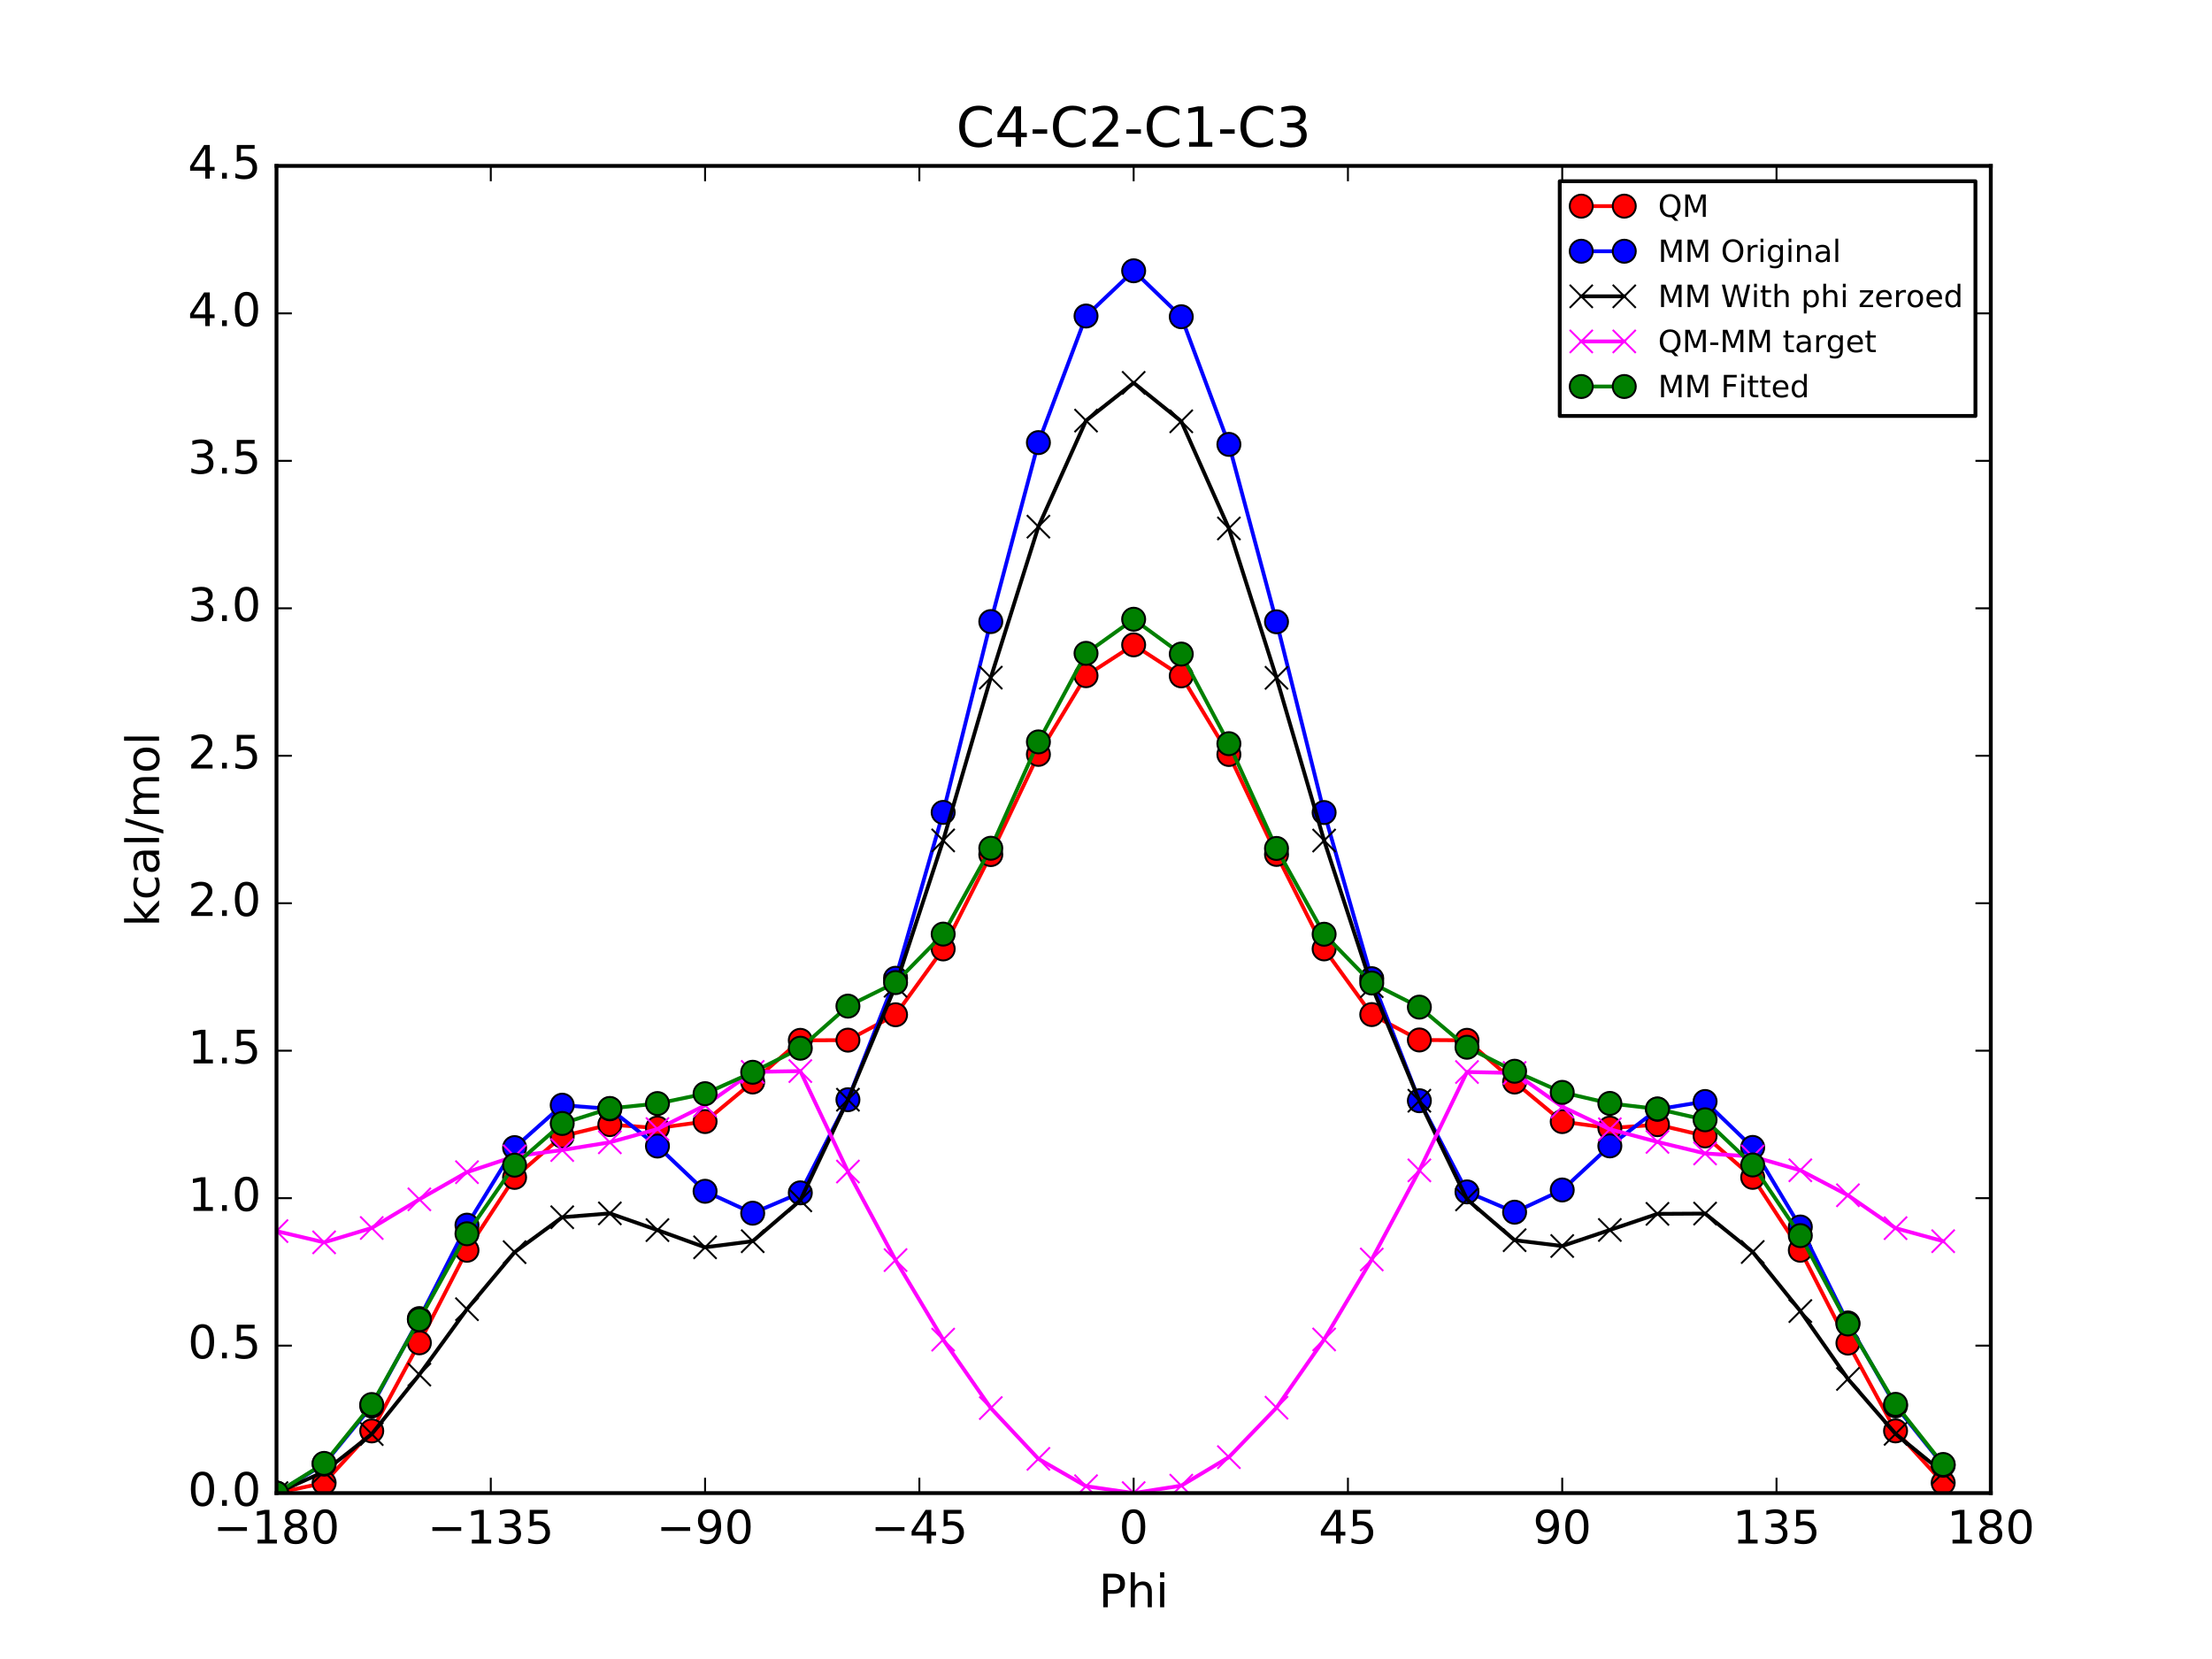 <?xml version="1.0" encoding="utf-8" standalone="no"?>
<!DOCTYPE svg PUBLIC "-//W3C//DTD SVG 1.1//EN"
  "http://www.w3.org/Graphics/SVG/1.1/DTD/svg11.dtd">
<!-- Created with matplotlib (http://matplotlib.org/) -->
<svg height="432pt" version="1.1" viewBox="0 0 576 432" width="576pt" xmlns="http://www.w3.org/2000/svg" xmlns:xlink="http://www.w3.org/1999/xlink">
 <defs>
  <style type="text/css">
*{stroke-linecap:butt;stroke-linejoin:round;stroke-miterlimit:100000;}
  </style>
 </defs>
 <g id="figure_1">
  <g id="patch_1">
   <path d="M 0 432 
L 576 432 
L 576 0 
L 0 0 
z
" style="fill:#ffffff;"/>
  </g>
  <g id="axes_1">
   <g id="patch_2">
    <path d="M 72 388.8 
L 518.4 388.8 
L 518.4 43.2 
L 72 43.2 
z
" style="fill:#ffffff;"/>
   </g>
   <g id="line2d_1">
    <path clip-path="url(#p62226eefea)" d="M 72 388.8 
L 84.4 386.14 
L 96.8 372.607 
L 109.2 349.674 
L 121.6 325.567 
L 134 306.592 
L 146.4 295.86 
L 158.8 292.837 
L 171.2 293.744 
L 183.6 292.052 
L 196 281.75 
L 208.4 270.901 
L 220.8 270.851 
L 233.2 264.241 
L 245.6 247.101 
L 258 222.53 
L 270.4 196.44 
L 282.8 175.952 
L 295.201 167.919 
L 307.6 175.993 
L 320 196.466 
L 332.4 222.489 
L 344.8 247.09 
L 357.2 264.192 
L 369.6 270.807 
L 382 270.892 
L 394.4 281.759 
L 406.8 292.06 
L 419.2 293.758 
L 431.6 292.858 
L 444 295.789 
L 456.4 306.583 
L 468.8 325.559 
L 481.2 349.737 
L 493.6 372.601 
L 506 386.122 
" style="fill:none;stroke:#ff0000;stroke-linecap:square;"/>
    <defs>
     <path d="M 0 3 
C 0.796 3 1.559 2.684 2.121 2.121 
C 2.684 1.559 3 0.796 3 0 
C 3 -0.796 2.684 -1.559 2.121 -2.121 
C 1.559 -2.684 0.796 -3 0 -3 
C -0.796 -3 -1.559 -2.684 -2.121 -2.121 
C -2.684 -1.559 -3 -0.796 -3 0 
C -3 0.796 -2.684 1.559 -2.121 2.121 
C -1.559 2.684 -0.796 3 0 3 
z
" id="m6f0d45f88f" style="stroke:#000000;stroke-width:0.5;"/>
    </defs>
    <g clip-path="url(#p62226eefea)">
     <use style="fill:#ff0000;stroke:#000000;stroke-width:0.5;" x="72" xlink:href="#m6f0d45f88f" y="388.8"/>
     <use style="fill:#ff0000;stroke:#000000;stroke-width:0.5;" x="84.4" xlink:href="#m6f0d45f88f" y="386.14"/>
     <use style="fill:#ff0000;stroke:#000000;stroke-width:0.5;" x="96.8" xlink:href="#m6f0d45f88f" y="372.607"/>
     <use style="fill:#ff0000;stroke:#000000;stroke-width:0.5;" x="109.2" xlink:href="#m6f0d45f88f" y="349.674"/>
     <use style="fill:#ff0000;stroke:#000000;stroke-width:0.5;" x="121.6" xlink:href="#m6f0d45f88f" y="325.567"/>
     <use style="fill:#ff0000;stroke:#000000;stroke-width:0.5;" x="134" xlink:href="#m6f0d45f88f" y="306.592"/>
     <use style="fill:#ff0000;stroke:#000000;stroke-width:0.5;" x="146.4" xlink:href="#m6f0d45f88f" y="295.86"/>
     <use style="fill:#ff0000;stroke:#000000;stroke-width:0.5;" x="158.8" xlink:href="#m6f0d45f88f" y="292.837"/>
     <use style="fill:#ff0000;stroke:#000000;stroke-width:0.5;" x="171.2" xlink:href="#m6f0d45f88f" y="293.744"/>
     <use style="fill:#ff0000;stroke:#000000;stroke-width:0.5;" x="183.6" xlink:href="#m6f0d45f88f" y="292.052"/>
     <use style="fill:#ff0000;stroke:#000000;stroke-width:0.5;" x="196" xlink:href="#m6f0d45f88f" y="281.75"/>
     <use style="fill:#ff0000;stroke:#000000;stroke-width:0.5;" x="208.4" xlink:href="#m6f0d45f88f" y="270.901"/>
     <use style="fill:#ff0000;stroke:#000000;stroke-width:0.5;" x="220.8" xlink:href="#m6f0d45f88f" y="270.851"/>
     <use style="fill:#ff0000;stroke:#000000;stroke-width:0.5;" x="233.2" xlink:href="#m6f0d45f88f" y="264.241"/>
     <use style="fill:#ff0000;stroke:#000000;stroke-width:0.5;" x="245.6" xlink:href="#m6f0d45f88f" y="247.101"/>
     <use style="fill:#ff0000;stroke:#000000;stroke-width:0.5;" x="258" xlink:href="#m6f0d45f88f" y="222.53"/>
     <use style="fill:#ff0000;stroke:#000000;stroke-width:0.5;" x="270.4" xlink:href="#m6f0d45f88f" y="196.44"/>
     <use style="fill:#ff0000;stroke:#000000;stroke-width:0.5;" x="282.8" xlink:href="#m6f0d45f88f" y="175.952"/>
     <use style="fill:#ff0000;stroke:#000000;stroke-width:0.5;" x="295.201" xlink:href="#m6f0d45f88f" y="167.919"/>
     <use style="fill:#ff0000;stroke:#000000;stroke-width:0.5;" x="307.6" xlink:href="#m6f0d45f88f" y="175.993"/>
     <use style="fill:#ff0000;stroke:#000000;stroke-width:0.5;" x="320" xlink:href="#m6f0d45f88f" y="196.466"/>
     <use style="fill:#ff0000;stroke:#000000;stroke-width:0.5;" x="332.4" xlink:href="#m6f0d45f88f" y="222.489"/>
     <use style="fill:#ff0000;stroke:#000000;stroke-width:0.5;" x="344.8" xlink:href="#m6f0d45f88f" y="247.09"/>
     <use style="fill:#ff0000;stroke:#000000;stroke-width:0.5;" x="357.2" xlink:href="#m6f0d45f88f" y="264.192"/>
     <use style="fill:#ff0000;stroke:#000000;stroke-width:0.5;" x="369.6" xlink:href="#m6f0d45f88f" y="270.807"/>
     <use style="fill:#ff0000;stroke:#000000;stroke-width:0.5;" x="382" xlink:href="#m6f0d45f88f" y="270.892"/>
     <use style="fill:#ff0000;stroke:#000000;stroke-width:0.5;" x="394.4" xlink:href="#m6f0d45f88f" y="281.759"/>
     <use style="fill:#ff0000;stroke:#000000;stroke-width:0.5;" x="406.8" xlink:href="#m6f0d45f88f" y="292.06"/>
     <use style="fill:#ff0000;stroke:#000000;stroke-width:0.5;" x="419.2" xlink:href="#m6f0d45f88f" y="293.758"/>
     <use style="fill:#ff0000;stroke:#000000;stroke-width:0.5;" x="431.6" xlink:href="#m6f0d45f88f" y="292.858"/>
     <use style="fill:#ff0000;stroke:#000000;stroke-width:0.5;" x="444" xlink:href="#m6f0d45f88f" y="295.789"/>
     <use style="fill:#ff0000;stroke:#000000;stroke-width:0.5;" x="456.4" xlink:href="#m6f0d45f88f" y="306.583"/>
     <use style="fill:#ff0000;stroke:#000000;stroke-width:0.5;" x="468.8" xlink:href="#m6f0d45f88f" y="325.559"/>
     <use style="fill:#ff0000;stroke:#000000;stroke-width:0.5;" x="481.2" xlink:href="#m6f0d45f88f" y="349.737"/>
     <use style="fill:#ff0000;stroke:#000000;stroke-width:0.5;" x="493.6" xlink:href="#m6f0d45f88f" y="372.601"/>
     <use style="fill:#ff0000;stroke:#000000;stroke-width:0.5;" x="506" xlink:href="#m6f0d45f88f" y="386.122"/>
    </g>
   </g>
   <g id="line2d_2">
    <path clip-path="url(#p62226eefea)" d="M 72 388.8 
L 84.4 381.26 
L 96.8 366.124 
L 109.2 343.354 
L 121.6 319.024 
L 134 298.833 
L 146.4 287.786 
L 158.8 288.734 
L 171.2 298.431 
L 183.6 310.205 
L 196 315.913 
L 208.4 310.616 
L 220.8 286.364 
L 233.2 254.737 
L 245.6 211.546 
L 258 161.86 
L 270.4 115.251 
L 282.8 82.292 
L 295.201 70.514 
L 307.6 82.48 
L 320 115.718 
L 332.4 161.912 
L 344.8 211.58 
L 357.2 254.848 
L 369.6 286.626 
L 382 310.365 
L 394.4 315.65 
L 406.8 309.866 
L 419.2 298.394 
L 431.6 288.857 
L 444 286.829 
L 456.4 298.783 
L 468.8 319.508 
L 481.2 344.484 
L 493.6 366.075 
L 506 381.542 
" style="fill:none;stroke:#0000ff;stroke-linecap:square;"/>
    <defs>
     <path d="M 0 3 
C 0.796 3 1.559 2.684 2.121 2.121 
C 2.684 1.559 3 0.796 3 0 
C 3 -0.796 2.684 -1.559 2.121 -2.121 
C 1.559 -2.684 0.796 -3 0 -3 
C -0.796 -3 -1.559 -2.684 -2.121 -2.121 
C -2.684 -1.559 -3 -0.796 -3 0 
C -3 0.796 -2.684 1.559 -2.121 2.121 
C -1.559 2.684 -0.796 3 0 3 
z
" id="m32c1f05917" style="stroke:#000000;stroke-width:0.5;"/>
    </defs>
    <g clip-path="url(#p62226eefea)">
     <use style="fill:#0000ff;stroke:#000000;stroke-width:0.5;" x="72" xlink:href="#m32c1f05917" y="388.8"/>
     <use style="fill:#0000ff;stroke:#000000;stroke-width:0.5;" x="84.4" xlink:href="#m32c1f05917" y="381.26"/>
     <use style="fill:#0000ff;stroke:#000000;stroke-width:0.5;" x="96.8" xlink:href="#m32c1f05917" y="366.124"/>
     <use style="fill:#0000ff;stroke:#000000;stroke-width:0.5;" x="109.2" xlink:href="#m32c1f05917" y="343.354"/>
     <use style="fill:#0000ff;stroke:#000000;stroke-width:0.5;" x="121.6" xlink:href="#m32c1f05917" y="319.024"/>
     <use style="fill:#0000ff;stroke:#000000;stroke-width:0.5;" x="134" xlink:href="#m32c1f05917" y="298.833"/>
     <use style="fill:#0000ff;stroke:#000000;stroke-width:0.5;" x="146.4" xlink:href="#m32c1f05917" y="287.786"/>
     <use style="fill:#0000ff;stroke:#000000;stroke-width:0.5;" x="158.8" xlink:href="#m32c1f05917" y="288.734"/>
     <use style="fill:#0000ff;stroke:#000000;stroke-width:0.5;" x="171.2" xlink:href="#m32c1f05917" y="298.431"/>
     <use style="fill:#0000ff;stroke:#000000;stroke-width:0.5;" x="183.6" xlink:href="#m32c1f05917" y="310.205"/>
     <use style="fill:#0000ff;stroke:#000000;stroke-width:0.5;" x="196" xlink:href="#m32c1f05917" y="315.913"/>
     <use style="fill:#0000ff;stroke:#000000;stroke-width:0.5;" x="208.4" xlink:href="#m32c1f05917" y="310.616"/>
     <use style="fill:#0000ff;stroke:#000000;stroke-width:0.5;" x="220.8" xlink:href="#m32c1f05917" y="286.364"/>
     <use style="fill:#0000ff;stroke:#000000;stroke-width:0.5;" x="233.2" xlink:href="#m32c1f05917" y="254.737"/>
     <use style="fill:#0000ff;stroke:#000000;stroke-width:0.5;" x="245.6" xlink:href="#m32c1f05917" y="211.546"/>
     <use style="fill:#0000ff;stroke:#000000;stroke-width:0.5;" x="258" xlink:href="#m32c1f05917" y="161.86"/>
     <use style="fill:#0000ff;stroke:#000000;stroke-width:0.5;" x="270.4" xlink:href="#m32c1f05917" y="115.251"/>
     <use style="fill:#0000ff;stroke:#000000;stroke-width:0.5;" x="282.8" xlink:href="#m32c1f05917" y="82.292"/>
     <use style="fill:#0000ff;stroke:#000000;stroke-width:0.5;" x="295.201" xlink:href="#m32c1f05917" y="70.514"/>
     <use style="fill:#0000ff;stroke:#000000;stroke-width:0.5;" x="307.6" xlink:href="#m32c1f05917" y="82.48"/>
     <use style="fill:#0000ff;stroke:#000000;stroke-width:0.5;" x="320" xlink:href="#m32c1f05917" y="115.718"/>
     <use style="fill:#0000ff;stroke:#000000;stroke-width:0.5;" x="332.4" xlink:href="#m32c1f05917" y="161.912"/>
     <use style="fill:#0000ff;stroke:#000000;stroke-width:0.5;" x="344.8" xlink:href="#m32c1f05917" y="211.58"/>
     <use style="fill:#0000ff;stroke:#000000;stroke-width:0.5;" x="357.2" xlink:href="#m32c1f05917" y="254.848"/>
     <use style="fill:#0000ff;stroke:#000000;stroke-width:0.5;" x="369.6" xlink:href="#m32c1f05917" y="286.626"/>
     <use style="fill:#0000ff;stroke:#000000;stroke-width:0.5;" x="382" xlink:href="#m32c1f05917" y="310.365"/>
     <use style="fill:#0000ff;stroke:#000000;stroke-width:0.5;" x="394.4" xlink:href="#m32c1f05917" y="315.65"/>
     <use style="fill:#0000ff;stroke:#000000;stroke-width:0.5;" x="406.8" xlink:href="#m32c1f05917" y="309.866"/>
     <use style="fill:#0000ff;stroke:#000000;stroke-width:0.5;" x="419.2" xlink:href="#m32c1f05917" y="298.394"/>
     <use style="fill:#0000ff;stroke:#000000;stroke-width:0.5;" x="431.6" xlink:href="#m32c1f05917" y="288.857"/>
     <use style="fill:#0000ff;stroke:#000000;stroke-width:0.5;" x="444" xlink:href="#m32c1f05917" y="286.829"/>
     <use style="fill:#0000ff;stroke:#000000;stroke-width:0.5;" x="456.4" xlink:href="#m32c1f05917" y="298.783"/>
     <use style="fill:#0000ff;stroke:#000000;stroke-width:0.5;" x="468.8" xlink:href="#m32c1f05917" y="319.508"/>
     <use style="fill:#0000ff;stroke:#000000;stroke-width:0.5;" x="481.2" xlink:href="#m32c1f05917" y="344.484"/>
     <use style="fill:#0000ff;stroke:#000000;stroke-width:0.5;" x="493.6" xlink:href="#m32c1f05917" y="366.075"/>
     <use style="fill:#0000ff;stroke:#000000;stroke-width:0.5;" x="506" xlink:href="#m32c1f05917" y="381.542"/>
    </g>
   </g>
   <g id="line2d_3">
    <path clip-path="url(#p62226eefea)" d="M 72 388.8 
L 84.4 383.215 
L 96.8 373.42 
L 109.2 357.946 
L 121.6 340.912 
L 134 326.062 
L 146.4 316.97 
L 158.8 315.963 
L 171.2 320.319 
L 183.6 324.797 
L 196 323.209 
L 208.4 312.571 
L 220.8 286.364 
L 233.2 256.692 
L 245.6 218.842 
L 258 176.452 
L 270.4 137.139 
L 282.8 109.521 
L 295.201 99.698 
L 307.6 109.709 
L 320 137.606 
L 332.4 176.504 
L 344.8 218.876 
L 357.2 256.803 
L 369.6 286.626 
L 382 312.32 
L 394.4 322.946 
L 406.8 324.458 
L 419.2 320.282 
L 431.6 316.086 
L 444 316.013 
L 456.4 326.012 
L 468.8 341.396 
L 481.2 359.076 
L 493.6 373.371 
L 506 383.497 
" style="fill:none;stroke:#000000;stroke-linecap:square;"/>
    <defs>
     <path d="M -3 3 
L 3 -3 
M -3 -3 
L 3 3 
" id="md0bfe5de2e" style="stroke:#000000;stroke-width:0.5;"/>
    </defs>
    <g clip-path="url(#p62226eefea)">
     <use style="stroke:#000000;stroke-width:0.5;" x="72" xlink:href="#md0bfe5de2e" y="388.8"/>
     <use style="stroke:#000000;stroke-width:0.5;" x="84.4" xlink:href="#md0bfe5de2e" y="383.215"/>
     <use style="stroke:#000000;stroke-width:0.5;" x="96.8" xlink:href="#md0bfe5de2e" y="373.42"/>
     <use style="stroke:#000000;stroke-width:0.5;" x="109.2" xlink:href="#md0bfe5de2e" y="357.946"/>
     <use style="stroke:#000000;stroke-width:0.5;" x="121.6" xlink:href="#md0bfe5de2e" y="340.912"/>
     <use style="stroke:#000000;stroke-width:0.5;" x="134" xlink:href="#md0bfe5de2e" y="326.062"/>
     <use style="stroke:#000000;stroke-width:0.5;" x="146.4" xlink:href="#md0bfe5de2e" y="316.97"/>
     <use style="stroke:#000000;stroke-width:0.5;" x="158.8" xlink:href="#md0bfe5de2e" y="315.963"/>
     <use style="stroke:#000000;stroke-width:0.5;" x="171.2" xlink:href="#md0bfe5de2e" y="320.319"/>
     <use style="stroke:#000000;stroke-width:0.5;" x="183.6" xlink:href="#md0bfe5de2e" y="324.797"/>
     <use style="stroke:#000000;stroke-width:0.5;" x="196" xlink:href="#md0bfe5de2e" y="323.209"/>
     <use style="stroke:#000000;stroke-width:0.5;" x="208.4" xlink:href="#md0bfe5de2e" y="312.571"/>
     <use style="stroke:#000000;stroke-width:0.5;" x="220.8" xlink:href="#md0bfe5de2e" y="286.364"/>
     <use style="stroke:#000000;stroke-width:0.5;" x="233.2" xlink:href="#md0bfe5de2e" y="256.692"/>
     <use style="stroke:#000000;stroke-width:0.5;" x="245.6" xlink:href="#md0bfe5de2e" y="218.842"/>
     <use style="stroke:#000000;stroke-width:0.5;" x="258" xlink:href="#md0bfe5de2e" y="176.452"/>
     <use style="stroke:#000000;stroke-width:0.5;" x="270.4" xlink:href="#md0bfe5de2e" y="137.139"/>
     <use style="stroke:#000000;stroke-width:0.5;" x="282.8" xlink:href="#md0bfe5de2e" y="109.521"/>
     <use style="stroke:#000000;stroke-width:0.5;" x="295.201" xlink:href="#md0bfe5de2e" y="99.698"/>
     <use style="stroke:#000000;stroke-width:0.5;" x="307.6" xlink:href="#md0bfe5de2e" y="109.709"/>
     <use style="stroke:#000000;stroke-width:0.5;" x="320" xlink:href="#md0bfe5de2e" y="137.606"/>
     <use style="stroke:#000000;stroke-width:0.5;" x="332.4" xlink:href="#md0bfe5de2e" y="176.504"/>
     <use style="stroke:#000000;stroke-width:0.5;" x="344.8" xlink:href="#md0bfe5de2e" y="218.876"/>
     <use style="stroke:#000000;stroke-width:0.5;" x="357.2" xlink:href="#md0bfe5de2e" y="256.803"/>
     <use style="stroke:#000000;stroke-width:0.5;" x="369.6" xlink:href="#md0bfe5de2e" y="286.626"/>
     <use style="stroke:#000000;stroke-width:0.5;" x="382" xlink:href="#md0bfe5de2e" y="312.32"/>
     <use style="stroke:#000000;stroke-width:0.5;" x="394.4" xlink:href="#md0bfe5de2e" y="322.946"/>
     <use style="stroke:#000000;stroke-width:0.5;" x="406.8" xlink:href="#md0bfe5de2e" y="324.458"/>
     <use style="stroke:#000000;stroke-width:0.5;" x="419.2" xlink:href="#md0bfe5de2e" y="320.282"/>
     <use style="stroke:#000000;stroke-width:0.5;" x="431.6" xlink:href="#md0bfe5de2e" y="316.086"/>
     <use style="stroke:#000000;stroke-width:0.5;" x="444" xlink:href="#md0bfe5de2e" y="316.013"/>
     <use style="stroke:#000000;stroke-width:0.5;" x="456.4" xlink:href="#md0bfe5de2e" y="326.012"/>
     <use style="stroke:#000000;stroke-width:0.5;" x="468.8" xlink:href="#md0bfe5de2e" y="341.396"/>
     <use style="stroke:#000000;stroke-width:0.5;" x="481.2" xlink:href="#md0bfe5de2e" y="359.076"/>
     <use style="stroke:#000000;stroke-width:0.5;" x="493.6" xlink:href="#md0bfe5de2e" y="373.371"/>
     <use style="stroke:#000000;stroke-width:0.5;" x="506" xlink:href="#md0bfe5de2e" y="383.497"/>
    </g>
   </g>
   <g id="line2d_4">
    <path clip-path="url(#p62226eefea)" d="M 72 320.579 
L 84.4 323.504 
L 96.8 319.767 
L 109.2 312.307 
L 121.6 305.234 
L 134 301.109 
L 146.4 299.469 
L 158.8 297.453 
L 171.2 294.005 
L 183.6 287.834 
L 196 279.12 
L 208.4 278.909 
L 220.8 305.067 
L 233.2 328.129 
L 245.6 348.838 
L 258 366.657 
L 270.4 379.881 
L 282.8 387.011 
L 295.201 388.8 
L 307.6 386.863 
L 320 379.439 
L 332.4 366.564 
L 344.8 348.793 
L 357.2 327.968 
L 369.6 304.761 
L 382 279.151 
L 394.4 279.393 
L 406.8 288.182 
L 419.2 294.056 
L 431.6 297.352 
L 444 300.355 
L 456.4 301.151 
L 468.8 304.743 
L 481.2 311.24 
L 493.6 319.809 
L 506 323.205 
" style="fill:none;stroke:#ff00ff;stroke-linecap:square;"/>
    <defs>
     <path d="M -3 3 
L 3 -3 
M -3 -3 
L 3 3 
" id="m6e19633ad4" style="stroke:#ff00ff;stroke-width:0.5;"/>
    </defs>
    <g clip-path="url(#p62226eefea)">
     <use style="fill:#ff00ff;stroke:#ff00ff;stroke-width:0.5;" x="72" xlink:href="#m6e19633ad4" y="320.579"/>
     <use style="fill:#ff00ff;stroke:#ff00ff;stroke-width:0.5;" x="84.4" xlink:href="#m6e19633ad4" y="323.504"/>
     <use style="fill:#ff00ff;stroke:#ff00ff;stroke-width:0.5;" x="96.8" xlink:href="#m6e19633ad4" y="319.767"/>
     <use style="fill:#ff00ff;stroke:#ff00ff;stroke-width:0.5;" x="109.2" xlink:href="#m6e19633ad4" y="312.307"/>
     <use style="fill:#ff00ff;stroke:#ff00ff;stroke-width:0.5;" x="121.6" xlink:href="#m6e19633ad4" y="305.234"/>
     <use style="fill:#ff00ff;stroke:#ff00ff;stroke-width:0.5;" x="134" xlink:href="#m6e19633ad4" y="301.109"/>
     <use style="fill:#ff00ff;stroke:#ff00ff;stroke-width:0.5;" x="146.4" xlink:href="#m6e19633ad4" y="299.469"/>
     <use style="fill:#ff00ff;stroke:#ff00ff;stroke-width:0.5;" x="158.8" xlink:href="#m6e19633ad4" y="297.453"/>
     <use style="fill:#ff00ff;stroke:#ff00ff;stroke-width:0.5;" x="171.2" xlink:href="#m6e19633ad4" y="294.005"/>
     <use style="fill:#ff00ff;stroke:#ff00ff;stroke-width:0.5;" x="183.6" xlink:href="#m6e19633ad4" y="287.834"/>
     <use style="fill:#ff00ff;stroke:#ff00ff;stroke-width:0.5;" x="196" xlink:href="#m6e19633ad4" y="279.12"/>
     <use style="fill:#ff00ff;stroke:#ff00ff;stroke-width:0.5;" x="208.4" xlink:href="#m6e19633ad4" y="278.909"/>
     <use style="fill:#ff00ff;stroke:#ff00ff;stroke-width:0.5;" x="220.8" xlink:href="#m6e19633ad4" y="305.067"/>
     <use style="fill:#ff00ff;stroke:#ff00ff;stroke-width:0.5;" x="233.2" xlink:href="#m6e19633ad4" y="328.129"/>
     <use style="fill:#ff00ff;stroke:#ff00ff;stroke-width:0.5;" x="245.6" xlink:href="#m6e19633ad4" y="348.838"/>
     <use style="fill:#ff00ff;stroke:#ff00ff;stroke-width:0.5;" x="258" xlink:href="#m6e19633ad4" y="366.657"/>
     <use style="fill:#ff00ff;stroke:#ff00ff;stroke-width:0.5;" x="270.4" xlink:href="#m6e19633ad4" y="379.881"/>
     <use style="fill:#ff00ff;stroke:#ff00ff;stroke-width:0.5;" x="282.8" xlink:href="#m6e19633ad4" y="387.011"/>
     <use style="fill:#ff00ff;stroke:#ff00ff;stroke-width:0.5;" x="295.201" xlink:href="#m6e19633ad4" y="388.8"/>
     <use style="fill:#ff00ff;stroke:#ff00ff;stroke-width:0.5;" x="307.6" xlink:href="#m6e19633ad4" y="386.863"/>
     <use style="fill:#ff00ff;stroke:#ff00ff;stroke-width:0.5;" x="320" xlink:href="#m6e19633ad4" y="379.439"/>
     <use style="fill:#ff00ff;stroke:#ff00ff;stroke-width:0.5;" x="332.4" xlink:href="#m6e19633ad4" y="366.564"/>
     <use style="fill:#ff00ff;stroke:#ff00ff;stroke-width:0.5;" x="344.8" xlink:href="#m6e19633ad4" y="348.793"/>
     <use style="fill:#ff00ff;stroke:#ff00ff;stroke-width:0.5;" x="357.2" xlink:href="#m6e19633ad4" y="327.968"/>
     <use style="fill:#ff00ff;stroke:#ff00ff;stroke-width:0.5;" x="369.6" xlink:href="#m6e19633ad4" y="304.761"/>
     <use style="fill:#ff00ff;stroke:#ff00ff;stroke-width:0.5;" x="382" xlink:href="#m6e19633ad4" y="279.151"/>
     <use style="fill:#ff00ff;stroke:#ff00ff;stroke-width:0.5;" x="394.4" xlink:href="#m6e19633ad4" y="279.393"/>
     <use style="fill:#ff00ff;stroke:#ff00ff;stroke-width:0.5;" x="406.8" xlink:href="#m6e19633ad4" y="288.182"/>
     <use style="fill:#ff00ff;stroke:#ff00ff;stroke-width:0.5;" x="419.2" xlink:href="#m6e19633ad4" y="294.056"/>
     <use style="fill:#ff00ff;stroke:#ff00ff;stroke-width:0.5;" x="431.6" xlink:href="#m6e19633ad4" y="297.352"/>
     <use style="fill:#ff00ff;stroke:#ff00ff;stroke-width:0.5;" x="444" xlink:href="#m6e19633ad4" y="300.355"/>
     <use style="fill:#ff00ff;stroke:#ff00ff;stroke-width:0.5;" x="456.4" xlink:href="#m6e19633ad4" y="301.151"/>
     <use style="fill:#ff00ff;stroke:#ff00ff;stroke-width:0.5;" x="468.8" xlink:href="#m6e19633ad4" y="304.743"/>
     <use style="fill:#ff00ff;stroke:#ff00ff;stroke-width:0.5;" x="481.2" xlink:href="#m6e19633ad4" y="311.24"/>
     <use style="fill:#ff00ff;stroke:#ff00ff;stroke-width:0.5;" x="493.6" xlink:href="#m6e19633ad4" y="319.809"/>
     <use style="fill:#ff00ff;stroke:#ff00ff;stroke-width:0.5;" x="506" xlink:href="#m6e19633ad4" y="323.205"/>
    </g>
   </g>
   <g id="line2d_5">
    <path clip-path="url(#p62226eefea)" d="M 72 388.8 
L 84.4 381.064 
L 96.8 365.738 
L 109.2 343.637 
L 121.6 321.268 
L 134 303.404 
L 146.4 292.55 
L 158.8 288.64 
L 171.2 287.361 
L 183.6 284.791 
L 196 279.214 
L 208.4 272.953 
L 220.8 261.992 
L 233.2 255.867 
L 245.6 243.236 
L 258 220.881 
L 270.4 193.185 
L 282.8 170.129 
L 295.201 161.249 
L 307.6 170.317 
L 320 193.652 
L 332.4 220.933 
L 344.8 243.27 
L 357.2 255.977 
L 369.6 262.254 
L 382 272.702 
L 394.4 278.951 
L 406.8 284.451 
L 419.2 287.324 
L 431.6 288.762 
L 444 291.593 
L 456.4 303.353 
L 468.8 321.752 
L 481.2 344.767 
L 493.6 365.689 
L 506 381.346 
" style="fill:none;stroke:#008000;stroke-linecap:square;"/>
    <defs>
     <path d="M 0 3 
C 0.796 3 1.559 2.684 2.121 2.121 
C 2.684 1.559 3 0.796 3 0 
C 3 -0.796 2.684 -1.559 2.121 -2.121 
C 1.559 -2.684 0.796 -3 0 -3 
C -0.796 -3 -1.559 -2.684 -2.121 -2.121 
C -2.684 -1.559 -3 -0.796 -3 0 
C -3 0.796 -2.684 1.559 -2.121 2.121 
C -1.559 2.684 -0.796 3 0 3 
z
" id="mb6a2955bc9" style="stroke:#000000;stroke-width:0.5;"/>
    </defs>
    <g clip-path="url(#p62226eefea)">
     <use style="fill:#008000;stroke:#000000;stroke-width:0.5;" x="72" xlink:href="#mb6a2955bc9" y="388.8"/>
     <use style="fill:#008000;stroke:#000000;stroke-width:0.5;" x="84.4" xlink:href="#mb6a2955bc9" y="381.064"/>
     <use style="fill:#008000;stroke:#000000;stroke-width:0.5;" x="96.8" xlink:href="#mb6a2955bc9" y="365.738"/>
     <use style="fill:#008000;stroke:#000000;stroke-width:0.5;" x="109.2" xlink:href="#mb6a2955bc9" y="343.637"/>
     <use style="fill:#008000;stroke:#000000;stroke-width:0.5;" x="121.6" xlink:href="#mb6a2955bc9" y="321.268"/>
     <use style="fill:#008000;stroke:#000000;stroke-width:0.5;" x="134" xlink:href="#mb6a2955bc9" y="303.404"/>
     <use style="fill:#008000;stroke:#000000;stroke-width:0.5;" x="146.4" xlink:href="#mb6a2955bc9" y="292.55"/>
     <use style="fill:#008000;stroke:#000000;stroke-width:0.5;" x="158.8" xlink:href="#mb6a2955bc9" y="288.64"/>
     <use style="fill:#008000;stroke:#000000;stroke-width:0.5;" x="171.2" xlink:href="#mb6a2955bc9" y="287.361"/>
     <use style="fill:#008000;stroke:#000000;stroke-width:0.5;" x="183.6" xlink:href="#mb6a2955bc9" y="284.791"/>
     <use style="fill:#008000;stroke:#000000;stroke-width:0.5;" x="196" xlink:href="#mb6a2955bc9" y="279.214"/>
     <use style="fill:#008000;stroke:#000000;stroke-width:0.5;" x="208.4" xlink:href="#mb6a2955bc9" y="272.953"/>
     <use style="fill:#008000;stroke:#000000;stroke-width:0.5;" x="220.8" xlink:href="#mb6a2955bc9" y="261.992"/>
     <use style="fill:#008000;stroke:#000000;stroke-width:0.5;" x="233.2" xlink:href="#mb6a2955bc9" y="255.867"/>
     <use style="fill:#008000;stroke:#000000;stroke-width:0.5;" x="245.6" xlink:href="#mb6a2955bc9" y="243.236"/>
     <use style="fill:#008000;stroke:#000000;stroke-width:0.5;" x="258" xlink:href="#mb6a2955bc9" y="220.881"/>
     <use style="fill:#008000;stroke:#000000;stroke-width:0.5;" x="270.4" xlink:href="#mb6a2955bc9" y="193.185"/>
     <use style="fill:#008000;stroke:#000000;stroke-width:0.5;" x="282.8" xlink:href="#mb6a2955bc9" y="170.129"/>
     <use style="fill:#008000;stroke:#000000;stroke-width:0.5;" x="295.201" xlink:href="#mb6a2955bc9" y="161.249"/>
     <use style="fill:#008000;stroke:#000000;stroke-width:0.5;" x="307.6" xlink:href="#mb6a2955bc9" y="170.317"/>
     <use style="fill:#008000;stroke:#000000;stroke-width:0.5;" x="320" xlink:href="#mb6a2955bc9" y="193.652"/>
     <use style="fill:#008000;stroke:#000000;stroke-width:0.5;" x="332.4" xlink:href="#mb6a2955bc9" y="220.933"/>
     <use style="fill:#008000;stroke:#000000;stroke-width:0.5;" x="344.8" xlink:href="#mb6a2955bc9" y="243.27"/>
     <use style="fill:#008000;stroke:#000000;stroke-width:0.5;" x="357.2" xlink:href="#mb6a2955bc9" y="255.977"/>
     <use style="fill:#008000;stroke:#000000;stroke-width:0.5;" x="369.6" xlink:href="#mb6a2955bc9" y="262.254"/>
     <use style="fill:#008000;stroke:#000000;stroke-width:0.5;" x="382" xlink:href="#mb6a2955bc9" y="272.702"/>
     <use style="fill:#008000;stroke:#000000;stroke-width:0.5;" x="394.4" xlink:href="#mb6a2955bc9" y="278.951"/>
     <use style="fill:#008000;stroke:#000000;stroke-width:0.5;" x="406.8" xlink:href="#mb6a2955bc9" y="284.451"/>
     <use style="fill:#008000;stroke:#000000;stroke-width:0.5;" x="419.2" xlink:href="#mb6a2955bc9" y="287.324"/>
     <use style="fill:#008000;stroke:#000000;stroke-width:0.5;" x="431.6" xlink:href="#mb6a2955bc9" y="288.762"/>
     <use style="fill:#008000;stroke:#000000;stroke-width:0.5;" x="444" xlink:href="#mb6a2955bc9" y="291.593"/>
     <use style="fill:#008000;stroke:#000000;stroke-width:0.5;" x="456.4" xlink:href="#mb6a2955bc9" y="303.353"/>
     <use style="fill:#008000;stroke:#000000;stroke-width:0.5;" x="468.8" xlink:href="#mb6a2955bc9" y="321.752"/>
     <use style="fill:#008000;stroke:#000000;stroke-width:0.5;" x="481.2" xlink:href="#mb6a2955bc9" y="344.767"/>
     <use style="fill:#008000;stroke:#000000;stroke-width:0.5;" x="493.6" xlink:href="#mb6a2955bc9" y="365.689"/>
     <use style="fill:#008000;stroke:#000000;stroke-width:0.5;" x="506" xlink:href="#mb6a2955bc9" y="381.346"/>
    </g>
   </g>
   <g id="patch_3">
    <path d="M 518.4 388.8 
L 518.4 43.2 
" style="fill:none;stroke:#000000;stroke-linecap:square;stroke-linejoin:miter;"/>
   </g>
   <g id="patch_4">
    <path d="M 72 388.8 
L 72 43.2 
" style="fill:none;stroke:#000000;stroke-linecap:square;stroke-linejoin:miter;"/>
   </g>
   <g id="patch_5">
    <path d="M 72 388.8 
L 518.4 388.8 
" style="fill:none;stroke:#000000;stroke-linecap:square;stroke-linejoin:miter;"/>
   </g>
   <g id="patch_6">
    <path d="M 72 43.2 
L 518.4 43.2 
" style="fill:none;stroke:#000000;stroke-linecap:square;stroke-linejoin:miter;"/>
   </g>
   <g id="matplotlib.axis_1">
    <g id="xtick_1">
     <g id="line2d_6">
      <defs>
       <path d="M 0 0 
L 0 -4 
" id="m3b969c26d5" style="stroke:#000000;stroke-width:0.5;"/>
      </defs>
      <g>
       <use style="stroke:#000000;stroke-width:0.5;" x="72.0" xlink:href="#m3b969c26d5" y="388.8"/>
      </g>
     </g>
     <g id="line2d_7">
      <defs>
       <path d="M 0 0 
L 0 4 
" id="m9ff5ae4fa2" style="stroke:#000000;stroke-width:0.5;"/>
      </defs>
      <g>
       <use style="stroke:#000000;stroke-width:0.5;" x="72.0" xlink:href="#m9ff5ae4fa2" y="43.2"/>
      </g>
     </g>
     <g id="text_1">
      <!-- −180 -->
      <defs>
       <path d="M 12.406 8.297 
L 28.516 8.297 
L 28.516 63.922 
L 10.984 60.406 
L 10.984 69.391 
L 28.422 72.906 
L 38.281 72.906 
L 38.281 8.297 
L 54.391 8.297 
L 54.391 0 
L 12.406 0 
z
" id="BitstreamVeraSans-Roman-31"/>
       <path d="M 10.594 35.5 
L 73.188 35.5 
L 73.188 27.203 
L 10.594 27.203 
z
" id="BitstreamVeraSans-Roman-2212"/>
       <path d="M 31.781 66.406 
Q 24.172 66.406 20.328 58.906 
Q 16.5 51.422 16.5 36.375 
Q 16.5 21.391 20.328 13.891 
Q 24.172 6.391 31.781 6.391 
Q 39.453 6.391 43.281 13.891 
Q 47.125 21.391 47.125 36.375 
Q 47.125 51.422 43.281 58.906 
Q 39.453 66.406 31.781 66.406 
M 31.781 74.219 
Q 44.047 74.219 50.516 64.516 
Q 56.984 54.828 56.984 36.375 
Q 56.984 17.969 50.516 8.266 
Q 44.047 -1.422 31.781 -1.422 
Q 19.531 -1.422 13.062 8.266 
Q 6.594 17.969 6.594 36.375 
Q 6.594 54.828 13.062 64.516 
Q 19.531 74.219 31.781 74.219 
" id="BitstreamVeraSans-Roman-30"/>
       <path d="M 31.781 34.625 
Q 24.75 34.625 20.719 30.859 
Q 16.703 27.094 16.703 20.516 
Q 16.703 13.922 20.719 10.156 
Q 24.75 6.391 31.781 6.391 
Q 38.812 6.391 42.859 10.172 
Q 46.922 13.969 46.922 20.516 
Q 46.922 27.094 42.891 30.859 
Q 38.875 34.625 31.781 34.625 
M 21.922 38.812 
Q 15.578 40.375 12.031 44.719 
Q 8.5 49.078 8.5 55.328 
Q 8.5 64.062 14.719 69.141 
Q 20.953 74.219 31.781 74.219 
Q 42.672 74.219 48.875 69.141 
Q 55.078 64.062 55.078 55.328 
Q 55.078 49.078 51.531 44.719 
Q 48 40.375 41.703 38.812 
Q 48.828 37.156 52.797 32.312 
Q 56.781 27.484 56.781 20.516 
Q 56.781 9.906 50.312 4.234 
Q 43.844 -1.422 31.781 -1.422 
Q 19.734 -1.422 13.25 4.234 
Q 6.781 9.906 6.781 20.516 
Q 6.781 27.484 10.781 32.312 
Q 14.797 37.156 21.922 38.812 
M 18.312 54.391 
Q 18.312 48.734 21.844 45.562 
Q 25.391 42.391 31.781 42.391 
Q 38.141 42.391 41.719 45.562 
Q 45.312 48.734 45.312 54.391 
Q 45.312 60.062 41.719 63.234 
Q 38.141 66.406 31.781 66.406 
Q 25.391 66.406 21.844 63.234 
Q 18.312 60.062 18.312 54.391 
" id="BitstreamVeraSans-Roman-38"/>
      </defs>
      <g transform="translate(55.52 401.918)scale(0.12 -0.12)">
       <use xlink:href="#BitstreamVeraSans-Roman-2212"/>
       <use x="83.789" xlink:href="#BitstreamVeraSans-Roman-31"/>
       <use x="147.412" xlink:href="#BitstreamVeraSans-Roman-38"/>
       <use x="211.035" xlink:href="#BitstreamVeraSans-Roman-30"/>
      </g>
     </g>
    </g>
    <g id="xtick_2">
     <g id="line2d_8">
      <g>
       <use style="stroke:#000000;stroke-width:0.5;" x="127.8" xlink:href="#m3b969c26d5" y="388.8"/>
      </g>
     </g>
     <g id="line2d_9">
      <g>
       <use style="stroke:#000000;stroke-width:0.5;" x="127.8" xlink:href="#m9ff5ae4fa2" y="43.2"/>
      </g>
     </g>
     <g id="text_2">
      <!-- −135 -->
      <defs>
       <path d="M 10.797 72.906 
L 49.516 72.906 
L 49.516 64.594 
L 19.828 64.594 
L 19.828 46.734 
Q 21.969 47.469 24.109 47.828 
Q 26.266 48.188 28.422 48.188 
Q 40.625 48.188 47.75 41.5 
Q 54.891 34.812 54.891 23.391 
Q 54.891 11.625 47.562 5.094 
Q 40.234 -1.422 26.906 -1.422 
Q 22.312 -1.422 17.547 -0.641 
Q 12.797 0.141 7.719 1.703 
L 7.719 11.625 
Q 12.109 9.234 16.797 8.062 
Q 21.484 6.891 26.703 6.891 
Q 35.156 6.891 40.078 11.328 
Q 45.016 15.766 45.016 23.391 
Q 45.016 31 40.078 35.438 
Q 35.156 39.891 26.703 39.891 
Q 22.75 39.891 18.812 39.016 
Q 14.891 38.141 10.797 36.281 
z
" id="BitstreamVeraSans-Roman-35"/>
       <path d="M 40.578 39.312 
Q 47.656 37.797 51.625 33 
Q 55.609 28.219 55.609 21.188 
Q 55.609 10.406 48.188 4.484 
Q 40.766 -1.422 27.094 -1.422 
Q 22.516 -1.422 17.656 -0.516 
Q 12.797 0.391 7.625 2.203 
L 7.625 11.719 
Q 11.719 9.328 16.594 8.109 
Q 21.484 6.891 26.812 6.891 
Q 36.078 6.891 40.938 10.547 
Q 45.797 14.203 45.797 21.188 
Q 45.797 27.641 41.281 31.266 
Q 36.766 34.906 28.719 34.906 
L 20.219 34.906 
L 20.219 43.016 
L 29.109 43.016 
Q 36.375 43.016 40.234 45.922 
Q 44.094 48.828 44.094 54.297 
Q 44.094 59.906 40.109 62.906 
Q 36.141 65.922 28.719 65.922 
Q 24.656 65.922 20.016 65.031 
Q 15.375 64.156 9.812 62.312 
L 9.812 71.094 
Q 15.438 72.656 20.344 73.438 
Q 25.25 74.219 29.594 74.219 
Q 40.828 74.219 47.359 69.109 
Q 53.906 64.016 53.906 55.328 
Q 53.906 49.266 50.438 45.094 
Q 46.969 40.922 40.578 39.312 
" id="BitstreamVeraSans-Roman-33"/>
      </defs>
      <g transform="translate(111.32 401.918)scale(0.12 -0.12)">
       <use xlink:href="#BitstreamVeraSans-Roman-2212"/>
       <use x="83.789" xlink:href="#BitstreamVeraSans-Roman-31"/>
       <use x="147.412" xlink:href="#BitstreamVeraSans-Roman-33"/>
       <use x="211.035" xlink:href="#BitstreamVeraSans-Roman-35"/>
      </g>
     </g>
    </g>
    <g id="xtick_3">
     <g id="line2d_10">
      <g>
       <use style="stroke:#000000;stroke-width:0.5;" x="183.6" xlink:href="#m3b969c26d5" y="388.8"/>
      </g>
     </g>
     <g id="line2d_11">
      <g>
       <use style="stroke:#000000;stroke-width:0.5;" x="183.6" xlink:href="#m9ff5ae4fa2" y="43.2"/>
      </g>
     </g>
     <g id="text_3">
      <!-- −90 -->
      <defs>
       <path d="M 10.984 1.516 
L 10.984 10.5 
Q 14.703 8.734 18.5 7.812 
Q 22.312 6.891 25.984 6.891 
Q 35.75 6.891 40.891 13.453 
Q 46.047 20.016 46.781 33.406 
Q 43.953 29.203 39.594 26.953 
Q 35.25 24.703 29.984 24.703 
Q 19.047 24.703 12.672 31.312 
Q 6.297 37.938 6.297 49.422 
Q 6.297 60.641 12.938 67.422 
Q 19.578 74.219 30.609 74.219 
Q 43.266 74.219 49.922 64.516 
Q 56.594 54.828 56.594 36.375 
Q 56.594 19.141 48.406 8.859 
Q 40.234 -1.422 26.422 -1.422 
Q 22.703 -1.422 18.891 -0.688 
Q 15.094 0.047 10.984 1.516 
M 30.609 32.422 
Q 37.25 32.422 41.125 36.953 
Q 45.016 41.5 45.016 49.422 
Q 45.016 57.281 41.125 61.844 
Q 37.25 66.406 30.609 66.406 
Q 23.969 66.406 20.094 61.844 
Q 16.219 57.281 16.219 49.422 
Q 16.219 41.5 20.094 36.953 
Q 23.969 32.422 30.609 32.422 
" id="BitstreamVeraSans-Roman-39"/>
      </defs>
      <g transform="translate(170.937 401.918)scale(0.12 -0.12)">
       <use xlink:href="#BitstreamVeraSans-Roman-2212"/>
       <use x="83.789" xlink:href="#BitstreamVeraSans-Roman-39"/>
       <use x="147.412" xlink:href="#BitstreamVeraSans-Roman-30"/>
      </g>
     </g>
    </g>
    <g id="xtick_4">
     <g id="line2d_12">
      <g>
       <use style="stroke:#000000;stroke-width:0.5;" x="239.4" xlink:href="#m3b969c26d5" y="388.8"/>
      </g>
     </g>
     <g id="line2d_13">
      <g>
       <use style="stroke:#000000;stroke-width:0.5;" x="239.4" xlink:href="#m9ff5ae4fa2" y="43.2"/>
      </g>
     </g>
     <g id="text_4">
      <!-- −45 -->
      <defs>
       <path d="M 37.797 64.312 
L 12.891 25.391 
L 37.797 25.391 
z
M 35.203 72.906 
L 47.609 72.906 
L 47.609 25.391 
L 58.016 25.391 
L 58.016 17.188 
L 47.609 17.188 
L 47.609 0 
L 37.797 0 
L 37.797 17.188 
L 4.891 17.188 
L 4.891 26.703 
z
" id="BitstreamVeraSans-Roman-34"/>
      </defs>
      <g transform="translate(226.737 401.918)scale(0.12 -0.12)">
       <use xlink:href="#BitstreamVeraSans-Roman-2212"/>
       <use x="83.789" xlink:href="#BitstreamVeraSans-Roman-34"/>
       <use x="147.412" xlink:href="#BitstreamVeraSans-Roman-35"/>
      </g>
     </g>
    </g>
    <g id="xtick_5">
     <g id="line2d_14">
      <g>
       <use style="stroke:#000000;stroke-width:0.5;" x="295.2" xlink:href="#m3b969c26d5" y="388.8"/>
      </g>
     </g>
     <g id="line2d_15">
      <g>
       <use style="stroke:#000000;stroke-width:0.5;" x="295.2" xlink:href="#m9ff5ae4fa2" y="43.2"/>
      </g>
     </g>
     <g id="text_5">
      <!-- 0 -->
      <g transform="translate(291.382 401.918)scale(0.12 -0.12)">
       <use xlink:href="#BitstreamVeraSans-Roman-30"/>
      </g>
     </g>
    </g>
    <g id="xtick_6">
     <g id="line2d_16">
      <g>
       <use style="stroke:#000000;stroke-width:0.5;" x="351.0" xlink:href="#m3b969c26d5" y="388.8"/>
      </g>
     </g>
     <g id="line2d_17">
      <g>
       <use style="stroke:#000000;stroke-width:0.5;" x="351.0" xlink:href="#m9ff5ae4fa2" y="43.2"/>
      </g>
     </g>
     <g id="text_6">
      <!-- 45 -->
      <g transform="translate(343.365 401.918)scale(0.12 -0.12)">
       <use xlink:href="#BitstreamVeraSans-Roman-34"/>
       <use x="63.623" xlink:href="#BitstreamVeraSans-Roman-35"/>
      </g>
     </g>
    </g>
    <g id="xtick_7">
     <g id="line2d_18">
      <g>
       <use style="stroke:#000000;stroke-width:0.5;" x="406.8" xlink:href="#m3b969c26d5" y="388.8"/>
      </g>
     </g>
     <g id="line2d_19">
      <g>
       <use style="stroke:#000000;stroke-width:0.5;" x="406.8" xlink:href="#m9ff5ae4fa2" y="43.2"/>
      </g>
     </g>
     <g id="text_7">
      <!-- 90 -->
      <g transform="translate(399.165 401.918)scale(0.12 -0.12)">
       <use xlink:href="#BitstreamVeraSans-Roman-39"/>
       <use x="63.623" xlink:href="#BitstreamVeraSans-Roman-30"/>
      </g>
     </g>
    </g>
    <g id="xtick_8">
     <g id="line2d_20">
      <g>
       <use style="stroke:#000000;stroke-width:0.5;" x="462.6" xlink:href="#m3b969c26d5" y="388.8"/>
      </g>
     </g>
     <g id="line2d_21">
      <g>
       <use style="stroke:#000000;stroke-width:0.5;" x="462.6" xlink:href="#m9ff5ae4fa2" y="43.2"/>
      </g>
     </g>
     <g id="text_8">
      <!-- 135 -->
      <g transform="translate(451.147 401.918)scale(0.12 -0.12)">
       <use xlink:href="#BitstreamVeraSans-Roman-31"/>
       <use x="63.623" xlink:href="#BitstreamVeraSans-Roman-33"/>
       <use x="127.246" xlink:href="#BitstreamVeraSans-Roman-35"/>
      </g>
     </g>
    </g>
    <g id="xtick_9">
     <g id="line2d_22">
      <g>
       <use style="stroke:#000000;stroke-width:0.5;" x="518.4" xlink:href="#m3b969c26d5" y="388.8"/>
      </g>
     </g>
     <g id="line2d_23">
      <g>
       <use style="stroke:#000000;stroke-width:0.5;" x="518.4" xlink:href="#m9ff5ae4fa2" y="43.2"/>
      </g>
     </g>
     <g id="text_9">
      <!-- 180 -->
      <g transform="translate(506.947 401.918)scale(0.12 -0.12)">
       <use xlink:href="#BitstreamVeraSans-Roman-31"/>
       <use x="63.623" xlink:href="#BitstreamVeraSans-Roman-38"/>
       <use x="127.246" xlink:href="#BitstreamVeraSans-Roman-30"/>
      </g>
     </g>
    </g>
    <g id="text_10">
     <!-- Phi -->
     <defs>
      <path d="M 54.891 33.016 
L 54.891 0 
L 45.906 0 
L 45.906 32.719 
Q 45.906 40.484 42.875 44.328 
Q 39.844 48.188 33.797 48.188 
Q 26.516 48.188 22.312 43.547 
Q 18.109 38.922 18.109 30.906 
L 18.109 0 
L 9.078 0 
L 9.078 75.984 
L 18.109 75.984 
L 18.109 46.188 
Q 21.344 51.125 25.703 53.562 
Q 30.078 56 35.797 56 
Q 45.219 56 50.047 50.172 
Q 54.891 44.344 54.891 33.016 
" id="BitstreamVeraSans-Roman-68"/>
      <path d="M 19.672 64.797 
L 19.672 37.406 
L 32.078 37.406 
Q 38.969 37.406 42.719 40.969 
Q 46.484 44.531 46.484 51.125 
Q 46.484 57.672 42.719 61.234 
Q 38.969 64.797 32.078 64.797 
z
M 9.812 72.906 
L 32.078 72.906 
Q 44.344 72.906 50.609 67.359 
Q 56.891 61.812 56.891 51.125 
Q 56.891 40.328 50.609 34.812 
Q 44.344 29.297 32.078 29.297 
L 19.672 29.297 
L 19.672 0 
L 9.812 0 
z
" id="BitstreamVeraSans-Roman-50"/>
      <path d="M 9.422 54.688 
L 18.406 54.688 
L 18.406 0 
L 9.422 0 
z
M 9.422 75.984 
L 18.406 75.984 
L 18.406 64.594 
L 9.422 64.594 
z
" id="BitstreamVeraSans-Roman-69"/>
     </defs>
     <g transform="translate(286.113 418.532)scale(0.12 -0.12)">
      <use xlink:href="#BitstreamVeraSans-Roman-50"/>
      <use x="60.303" xlink:href="#BitstreamVeraSans-Roman-68"/>
      <use x="123.682" xlink:href="#BitstreamVeraSans-Roman-69"/>
     </g>
    </g>
   </g>
   <g id="matplotlib.axis_2">
    <g id="ytick_1">
     <g id="line2d_24">
      <defs>
       <path d="M 0 0 
L 4 0 
" id="md49d6e2bda" style="stroke:#000000;stroke-width:0.5;"/>
      </defs>
      <g>
       <use style="stroke:#000000;stroke-width:0.5;" x="72.0" xlink:href="#md49d6e2bda" y="388.8"/>
      </g>
     </g>
     <g id="line2d_25">
      <defs>
       <path d="M 0 0 
L -4 0 
" id="m2abf795a92" style="stroke:#000000;stroke-width:0.5;"/>
      </defs>
      <g>
       <use style="stroke:#000000;stroke-width:0.5;" x="518.4" xlink:href="#m2abf795a92" y="388.8"/>
      </g>
     </g>
     <g id="text_11">
      <!-- 0.0 -->
      <defs>
       <path d="M 10.688 12.406 
L 21 12.406 
L 21 0 
L 10.688 0 
z
" id="BitstreamVeraSans-Roman-2e"/>
      </defs>
      <g transform="translate(48.916 392.111)scale(0.12 -0.12)">
       <use xlink:href="#BitstreamVeraSans-Roman-30"/>
       <use x="63.623" xlink:href="#BitstreamVeraSans-Roman-2e"/>
       <use x="95.41" xlink:href="#BitstreamVeraSans-Roman-30"/>
      </g>
     </g>
    </g>
    <g id="ytick_2">
     <g id="line2d_26">
      <g>
       <use style="stroke:#000000;stroke-width:0.5;" x="72.0" xlink:href="#md49d6e2bda" y="350.4"/>
      </g>
     </g>
     <g id="line2d_27">
      <g>
       <use style="stroke:#000000;stroke-width:0.5;" x="518.4" xlink:href="#m2abf795a92" y="350.4"/>
      </g>
     </g>
     <g id="text_12">
      <!-- 0.5 -->
      <g transform="translate(48.916 353.711)scale(0.12 -0.12)">
       <use xlink:href="#BitstreamVeraSans-Roman-30"/>
       <use x="63.623" xlink:href="#BitstreamVeraSans-Roman-2e"/>
       <use x="95.41" xlink:href="#BitstreamVeraSans-Roman-35"/>
      </g>
     </g>
    </g>
    <g id="ytick_3">
     <g id="line2d_28">
      <g>
       <use style="stroke:#000000;stroke-width:0.5;" x="72.0" xlink:href="#md49d6e2bda" y="312.0"/>
      </g>
     </g>
     <g id="line2d_29">
      <g>
       <use style="stroke:#000000;stroke-width:0.5;" x="518.4" xlink:href="#m2abf795a92" y="312.0"/>
      </g>
     </g>
     <g id="text_13">
      <!-- 1.0 -->
      <g transform="translate(48.916 315.311)scale(0.12 -0.12)">
       <use xlink:href="#BitstreamVeraSans-Roman-31"/>
       <use x="63.623" xlink:href="#BitstreamVeraSans-Roman-2e"/>
       <use x="95.41" xlink:href="#BitstreamVeraSans-Roman-30"/>
      </g>
     </g>
    </g>
    <g id="ytick_4">
     <g id="line2d_30">
      <g>
       <use style="stroke:#000000;stroke-width:0.5;" x="72.0" xlink:href="#md49d6e2bda" y="273.6"/>
      </g>
     </g>
     <g id="line2d_31">
      <g>
       <use style="stroke:#000000;stroke-width:0.5;" x="518.4" xlink:href="#m2abf795a92" y="273.6"/>
      </g>
     </g>
     <g id="text_14">
      <!-- 1.5 -->
      <g transform="translate(48.916 276.911)scale(0.12 -0.12)">
       <use xlink:href="#BitstreamVeraSans-Roman-31"/>
       <use x="63.623" xlink:href="#BitstreamVeraSans-Roman-2e"/>
       <use x="95.41" xlink:href="#BitstreamVeraSans-Roman-35"/>
      </g>
     </g>
    </g>
    <g id="ytick_5">
     <g id="line2d_32">
      <g>
       <use style="stroke:#000000;stroke-width:0.5;" x="72.0" xlink:href="#md49d6e2bda" y="235.2"/>
      </g>
     </g>
     <g id="line2d_33">
      <g>
       <use style="stroke:#000000;stroke-width:0.5;" x="518.4" xlink:href="#m2abf795a92" y="235.2"/>
      </g>
     </g>
     <g id="text_15">
      <!-- 2.0 -->
      <defs>
       <path d="M 19.188 8.297 
L 53.609 8.297 
L 53.609 0 
L 7.328 0 
L 7.328 8.297 
Q 12.938 14.109 22.625 23.891 
Q 32.328 33.688 34.812 36.531 
Q 39.547 41.844 41.422 45.531 
Q 43.312 49.219 43.312 52.781 
Q 43.312 58.594 39.234 62.25 
Q 35.156 65.922 28.609 65.922 
Q 23.969 65.922 18.812 64.312 
Q 13.672 62.703 7.812 59.422 
L 7.812 69.391 
Q 13.766 71.781 18.938 73 
Q 24.125 74.219 28.422 74.219 
Q 39.75 74.219 46.484 68.547 
Q 53.219 62.891 53.219 53.422 
Q 53.219 48.922 51.531 44.891 
Q 49.859 40.875 45.406 35.406 
Q 44.188 33.984 37.641 27.219 
Q 31.109 20.453 19.188 8.297 
" id="BitstreamVeraSans-Roman-32"/>
      </defs>
      <g transform="translate(48.916 238.511)scale(0.12 -0.12)">
       <use xlink:href="#BitstreamVeraSans-Roman-32"/>
       <use x="63.623" xlink:href="#BitstreamVeraSans-Roman-2e"/>
       <use x="95.41" xlink:href="#BitstreamVeraSans-Roman-30"/>
      </g>
     </g>
    </g>
    <g id="ytick_6">
     <g id="line2d_34">
      <g>
       <use style="stroke:#000000;stroke-width:0.5;" x="72.0" xlink:href="#md49d6e2bda" y="196.8"/>
      </g>
     </g>
     <g id="line2d_35">
      <g>
       <use style="stroke:#000000;stroke-width:0.5;" x="518.4" xlink:href="#m2abf795a92" y="196.8"/>
      </g>
     </g>
     <g id="text_16">
      <!-- 2.5 -->
      <g transform="translate(48.916 200.111)scale(0.12 -0.12)">
       <use xlink:href="#BitstreamVeraSans-Roman-32"/>
       <use x="63.623" xlink:href="#BitstreamVeraSans-Roman-2e"/>
       <use x="95.41" xlink:href="#BitstreamVeraSans-Roman-35"/>
      </g>
     </g>
    </g>
    <g id="ytick_7">
     <g id="line2d_36">
      <g>
       <use style="stroke:#000000;stroke-width:0.5;" x="72.0" xlink:href="#md49d6e2bda" y="158.4"/>
      </g>
     </g>
     <g id="line2d_37">
      <g>
       <use style="stroke:#000000;stroke-width:0.5;" x="518.4" xlink:href="#m2abf795a92" y="158.4"/>
      </g>
     </g>
     <g id="text_17">
      <!-- 3.0 -->
      <g transform="translate(48.916 161.711)scale(0.12 -0.12)">
       <use xlink:href="#BitstreamVeraSans-Roman-33"/>
       <use x="63.623" xlink:href="#BitstreamVeraSans-Roman-2e"/>
       <use x="95.41" xlink:href="#BitstreamVeraSans-Roman-30"/>
      </g>
     </g>
    </g>
    <g id="ytick_8">
     <g id="line2d_38">
      <g>
       <use style="stroke:#000000;stroke-width:0.5;" x="72.0" xlink:href="#md49d6e2bda" y="120.0"/>
      </g>
     </g>
     <g id="line2d_39">
      <g>
       <use style="stroke:#000000;stroke-width:0.5;" x="518.4" xlink:href="#m2abf795a92" y="120.0"/>
      </g>
     </g>
     <g id="text_18">
      <!-- 3.5 -->
      <g transform="translate(48.916 123.311)scale(0.12 -0.12)">
       <use xlink:href="#BitstreamVeraSans-Roman-33"/>
       <use x="63.623" xlink:href="#BitstreamVeraSans-Roman-2e"/>
       <use x="95.41" xlink:href="#BitstreamVeraSans-Roman-35"/>
      </g>
     </g>
    </g>
    <g id="ytick_9">
     <g id="line2d_40">
      <g>
       <use style="stroke:#000000;stroke-width:0.5;" x="72.0" xlink:href="#md49d6e2bda" y="81.6"/>
      </g>
     </g>
     <g id="line2d_41">
      <g>
       <use style="stroke:#000000;stroke-width:0.5;" x="518.4" xlink:href="#m2abf795a92" y="81.6"/>
      </g>
     </g>
     <g id="text_19">
      <!-- 4.0 -->
      <g transform="translate(48.916 84.911)scale(0.12 -0.12)">
       <use xlink:href="#BitstreamVeraSans-Roman-34"/>
       <use x="63.623" xlink:href="#BitstreamVeraSans-Roman-2e"/>
       <use x="95.41" xlink:href="#BitstreamVeraSans-Roman-30"/>
      </g>
     </g>
    </g>
    <g id="ytick_10">
     <g id="line2d_42">
      <g>
       <use style="stroke:#000000;stroke-width:0.5;" x="72.0" xlink:href="#md49d6e2bda" y="43.2"/>
      </g>
     </g>
     <g id="line2d_43">
      <g>
       <use style="stroke:#000000;stroke-width:0.5;" x="518.4" xlink:href="#m2abf795a92" y="43.2"/>
      </g>
     </g>
     <g id="text_20">
      <!-- 4.5 -->
      <g transform="translate(48.916 46.511)scale(0.12 -0.12)">
       <use xlink:href="#BitstreamVeraSans-Roman-34"/>
       <use x="63.623" xlink:href="#BitstreamVeraSans-Roman-2e"/>
       <use x="95.41" xlink:href="#BitstreamVeraSans-Roman-35"/>
      </g>
     </g>
    </g>
    <g id="text_21">
     <!-- kcal/mol -->
     <defs>
      <path d="M 9.422 75.984 
L 18.406 75.984 
L 18.406 0 
L 9.422 0 
z
" id="BitstreamVeraSans-Roman-6c"/>
      <path d="M 52 44.188 
Q 55.375 50.25 60.062 53.125 
Q 64.75 56 71.094 56 
Q 79.641 56 84.281 50.016 
Q 88.922 44.047 88.922 33.016 
L 88.922 0 
L 79.891 0 
L 79.891 32.719 
Q 79.891 40.578 77.094 44.375 
Q 74.312 48.188 68.609 48.188 
Q 61.625 48.188 57.562 43.547 
Q 53.516 38.922 53.516 30.906 
L 53.516 0 
L 44.484 0 
L 44.484 32.719 
Q 44.484 40.625 41.703 44.406 
Q 38.922 48.188 33.109 48.188 
Q 26.219 48.188 22.156 43.531 
Q 18.109 38.875 18.109 30.906 
L 18.109 0 
L 9.078 0 
L 9.078 54.688 
L 18.109 54.688 
L 18.109 46.188 
Q 21.188 51.219 25.484 53.609 
Q 29.781 56 35.688 56 
Q 41.656 56 45.828 52.969 
Q 50 49.953 52 44.188 
" id="BitstreamVeraSans-Roman-6d"/>
      <path d="M 34.281 27.484 
Q 23.391 27.484 19.188 25 
Q 14.984 22.516 14.984 16.5 
Q 14.984 11.719 18.141 8.906 
Q 21.297 6.109 26.703 6.109 
Q 34.188 6.109 38.703 11.406 
Q 43.219 16.703 43.219 25.484 
L 43.219 27.484 
z
M 52.203 31.203 
L 52.203 0 
L 43.219 0 
L 43.219 8.297 
Q 40.141 3.328 35.547 0.953 
Q 30.953 -1.422 24.312 -1.422 
Q 15.922 -1.422 10.953 3.297 
Q 6 8.016 6 15.922 
Q 6 25.141 12.172 29.828 
Q 18.359 34.516 30.609 34.516 
L 43.219 34.516 
L 43.219 35.406 
Q 43.219 41.609 39.141 45 
Q 35.062 48.391 27.688 48.391 
Q 23 48.391 18.547 47.266 
Q 14.109 46.141 10.016 43.891 
L 10.016 52.203 
Q 14.938 54.109 19.578 55.047 
Q 24.219 56 28.609 56 
Q 40.484 56 46.344 49.844 
Q 52.203 43.703 52.203 31.203 
" id="BitstreamVeraSans-Roman-61"/>
      <path d="M 48.781 52.594 
L 48.781 44.188 
Q 44.969 46.297 41.141 47.344 
Q 37.312 48.391 33.406 48.391 
Q 24.656 48.391 19.812 42.844 
Q 14.984 37.312 14.984 27.297 
Q 14.984 17.281 19.812 11.734 
Q 24.656 6.203 33.406 6.203 
Q 37.312 6.203 41.141 7.25 
Q 44.969 8.297 48.781 10.406 
L 48.781 2.094 
Q 45.016 0.344 40.984 -0.531 
Q 36.969 -1.422 32.422 -1.422 
Q 20.062 -1.422 12.781 6.344 
Q 5.516 14.109 5.516 27.297 
Q 5.516 40.672 12.859 48.328 
Q 20.219 56 33.016 56 
Q 37.156 56 41.109 55.141 
Q 45.062 54.297 48.781 52.594 
" id="BitstreamVeraSans-Roman-63"/>
      <path d="M 25.391 72.906 
L 33.688 72.906 
L 8.297 -9.281 
L 0 -9.281 
z
" id="BitstreamVeraSans-Roman-2f"/>
      <path d="M 30.609 48.391 
Q 23.391 48.391 19.188 42.75 
Q 14.984 37.109 14.984 27.297 
Q 14.984 17.484 19.156 11.844 
Q 23.344 6.203 30.609 6.203 
Q 37.797 6.203 41.984 11.859 
Q 46.188 17.531 46.188 27.297 
Q 46.188 37.016 41.984 42.703 
Q 37.797 48.391 30.609 48.391 
M 30.609 56 
Q 42.328 56 49.016 48.375 
Q 55.719 40.766 55.719 27.297 
Q 55.719 13.875 49.016 6.219 
Q 42.328 -1.422 30.609 -1.422 
Q 18.844 -1.422 12.172 6.219 
Q 5.516 13.875 5.516 27.297 
Q 5.516 40.766 12.172 48.375 
Q 18.844 56 30.609 56 
" id="BitstreamVeraSans-Roman-6f"/>
      <path d="M 9.078 75.984 
L 18.109 75.984 
L 18.109 31.109 
L 44.922 54.688 
L 56.391 54.688 
L 27.391 29.109 
L 57.625 0 
L 45.906 0 
L 18.109 26.703 
L 18.109 0 
L 9.078 0 
z
" id="BitstreamVeraSans-Roman-6b"/>
     </defs>
     <g transform="translate(41.421 241.321)rotate(-90.0)scale(0.12 -0.12)">
      <use xlink:href="#BitstreamVeraSans-Roman-6b"/>
      <use x="57.91" xlink:href="#BitstreamVeraSans-Roman-63"/>
      <use x="112.891" xlink:href="#BitstreamVeraSans-Roman-61"/>
      <use x="174.17" xlink:href="#BitstreamVeraSans-Roman-6c"/>
      <use x="201.953" xlink:href="#BitstreamVeraSans-Roman-2f"/>
      <use x="235.645" xlink:href="#BitstreamVeraSans-Roman-6d"/>
      <use x="333.057" xlink:href="#BitstreamVeraSans-Roman-6f"/>
      <use x="394.238" xlink:href="#BitstreamVeraSans-Roman-6c"/>
     </g>
    </g>
   </g>
   <g id="text_22">
    <!-- C4-C2-C1-C3 -->
    <defs>
     <path d="M 4.891 31.391 
L 31.203 31.391 
L 31.203 23.391 
L 4.891 23.391 
z
" id="BitstreamVeraSans-Roman-2d"/>
     <path d="M 64.406 67.281 
L 64.406 56.891 
Q 59.422 61.531 53.781 63.812 
Q 48.141 66.109 41.797 66.109 
Q 29.297 66.109 22.656 58.469 
Q 16.016 50.828 16.016 36.375 
Q 16.016 21.969 22.656 14.328 
Q 29.297 6.688 41.797 6.688 
Q 48.141 6.688 53.781 8.984 
Q 59.422 11.281 64.406 15.922 
L 64.406 5.609 
Q 59.234 2.094 53.438 0.328 
Q 47.656 -1.422 41.219 -1.422 
Q 24.656 -1.422 15.125 8.703 
Q 5.609 18.844 5.609 36.375 
Q 5.609 53.953 15.125 64.078 
Q 24.656 74.219 41.219 74.219 
Q 47.75 74.219 53.531 72.484 
Q 59.328 70.75 64.406 67.281 
" id="BitstreamVeraSans-Roman-43"/>
    </defs>
    <g transform="translate(248.973 38.2)scale(0.144 -0.144)">
     <use xlink:href="#BitstreamVeraSans-Roman-43"/>
     <use x="69.824" xlink:href="#BitstreamVeraSans-Roman-34"/>
     <use x="133.447" xlink:href="#BitstreamVeraSans-Roman-2d"/>
     <use x="169.531" xlink:href="#BitstreamVeraSans-Roman-43"/>
     <use x="239.355" xlink:href="#BitstreamVeraSans-Roman-32"/>
     <use x="302.979" xlink:href="#BitstreamVeraSans-Roman-2d"/>
     <use x="339.062" xlink:href="#BitstreamVeraSans-Roman-43"/>
     <use x="408.887" xlink:href="#BitstreamVeraSans-Roman-31"/>
     <use x="472.51" xlink:href="#BitstreamVeraSans-Roman-2d"/>
     <use x="508.594" xlink:href="#BitstreamVeraSans-Roman-43"/>
     <use x="578.418" xlink:href="#BitstreamVeraSans-Roman-33"/>
    </g>
   </g>
   <g id="legend_1">
    <g id="patch_7">
     <path d="M 406.156 108.312 
L 514.4 108.312 
L 514.4 47.2 
L 406.156 47.2 
z
" style="fill:#ffffff;stroke:#000000;stroke-linejoin:miter;"/>
    </g>
    <g id="line2d_44">
     <path d="M 411.756 53.679 
L 422.956 53.679 
" style="fill:none;stroke:#ff0000;stroke-linecap:square;"/>
    </g>
    <g id="line2d_45">
     <g>
      <use style="fill:#ff0000;stroke:#000000;stroke-width:0.5;" x="411.756" xlink:href="#m6f0d45f88f" y="53.679"/>
      <use style="fill:#ff0000;stroke:#000000;stroke-width:0.5;" x="422.956" xlink:href="#m6f0d45f88f" y="53.679"/>
     </g>
    </g>
    <g id="text_23">
     <!-- QM -->
     <defs>
      <path d="M 9.812 72.906 
L 24.516 72.906 
L 43.109 23.297 
L 61.812 72.906 
L 76.516 72.906 
L 76.516 0 
L 66.891 0 
L 66.891 64.016 
L 48.094 14.016 
L 38.188 14.016 
L 19.391 64.016 
L 19.391 0 
L 9.812 0 
z
" id="BitstreamVeraSans-Roman-4d"/>
      <path d="M 39.406 66.219 
Q 28.656 66.219 22.328 58.203 
Q 16.016 50.203 16.016 36.375 
Q 16.016 22.609 22.328 14.594 
Q 28.656 6.594 39.406 6.594 
Q 50.141 6.594 56.422 14.594 
Q 62.703 22.609 62.703 36.375 
Q 62.703 50.203 56.422 58.203 
Q 50.141 66.219 39.406 66.219 
M 53.219 1.312 
L 66.219 -12.891 
L 54.297 -12.891 
L 43.5 -1.219 
Q 41.891 -1.312 41.031 -1.359 
Q 40.188 -1.422 39.406 -1.422 
Q 24.031 -1.422 14.812 8.859 
Q 5.609 19.141 5.609 36.375 
Q 5.609 53.656 14.812 63.938 
Q 24.031 74.219 39.406 74.219 
Q 54.734 74.219 63.906 63.938 
Q 73.094 53.656 73.094 36.375 
Q 73.094 23.688 67.984 14.641 
Q 62.891 5.609 53.219 1.312 
" id="BitstreamVeraSans-Roman-51"/>
     </defs>
     <g transform="translate(431.756 56.479)scale(0.08 -0.08)">
      <use xlink:href="#BitstreamVeraSans-Roman-51"/>
      <use x="78.711" xlink:href="#BitstreamVeraSans-Roman-4d"/>
     </g>
    </g>
    <g id="line2d_46">
     <path d="M 411.756 65.421 
L 422.956 65.421 
" style="fill:none;stroke:#0000ff;stroke-linecap:square;"/>
    </g>
    <g id="line2d_47">
     <g>
      <use style="fill:#0000ff;stroke:#000000;stroke-width:0.5;" x="411.756" xlink:href="#m32c1f05917" y="65.421"/>
      <use style="fill:#0000ff;stroke:#000000;stroke-width:0.5;" x="422.956" xlink:href="#m32c1f05917" y="65.421"/>
     </g>
    </g>
    <g id="text_24">
     <!-- MM Original -->
     <defs>
      <path id="BitstreamVeraSans-Roman-20"/>
      <path d="M 54.891 33.016 
L 54.891 0 
L 45.906 0 
L 45.906 32.719 
Q 45.906 40.484 42.875 44.328 
Q 39.844 48.188 33.797 48.188 
Q 26.516 48.188 22.312 43.547 
Q 18.109 38.922 18.109 30.906 
L 18.109 0 
L 9.078 0 
L 9.078 54.688 
L 18.109 54.688 
L 18.109 46.188 
Q 21.344 51.125 25.703 53.562 
Q 30.078 56 35.797 56 
Q 45.219 56 50.047 50.172 
Q 54.891 44.344 54.891 33.016 
" id="BitstreamVeraSans-Roman-6e"/>
      <path d="M 39.406 66.219 
Q 28.656 66.219 22.328 58.203 
Q 16.016 50.203 16.016 36.375 
Q 16.016 22.609 22.328 14.594 
Q 28.656 6.594 39.406 6.594 
Q 50.141 6.594 56.422 14.594 
Q 62.703 22.609 62.703 36.375 
Q 62.703 50.203 56.422 58.203 
Q 50.141 66.219 39.406 66.219 
M 39.406 74.219 
Q 54.734 74.219 63.906 63.938 
Q 73.094 53.656 73.094 36.375 
Q 73.094 19.141 63.906 8.859 
Q 54.734 -1.422 39.406 -1.422 
Q 24.031 -1.422 14.812 8.828 
Q 5.609 19.094 5.609 36.375 
Q 5.609 53.656 14.812 63.938 
Q 24.031 74.219 39.406 74.219 
" id="BitstreamVeraSans-Roman-4f"/>
      <path d="M 41.109 46.297 
Q 39.594 47.172 37.812 47.578 
Q 36.031 48 33.891 48 
Q 26.266 48 22.188 43.047 
Q 18.109 38.094 18.109 28.812 
L 18.109 0 
L 9.078 0 
L 9.078 54.688 
L 18.109 54.688 
L 18.109 46.188 
Q 20.953 51.172 25.484 53.578 
Q 30.031 56 36.531 56 
Q 37.453 56 38.578 55.875 
Q 39.703 55.766 41.062 55.516 
z
" id="BitstreamVeraSans-Roman-72"/>
      <path d="M 45.406 27.984 
Q 45.406 37.75 41.375 43.109 
Q 37.359 48.484 30.078 48.484 
Q 22.859 48.484 18.828 43.109 
Q 14.797 37.75 14.797 27.984 
Q 14.797 18.266 18.828 12.891 
Q 22.859 7.516 30.078 7.516 
Q 37.359 7.516 41.375 12.891 
Q 45.406 18.266 45.406 27.984 
M 54.391 6.781 
Q 54.391 -7.172 48.188 -13.984 
Q 42 -20.797 29.203 -20.797 
Q 24.469 -20.797 20.266 -20.094 
Q 16.062 -19.391 12.109 -17.922 
L 12.109 -9.188 
Q 16.062 -11.328 19.922 -12.344 
Q 23.781 -13.375 27.781 -13.375 
Q 36.625 -13.375 41.016 -8.766 
Q 45.406 -4.156 45.406 5.172 
L 45.406 9.625 
Q 42.625 4.781 38.281 2.391 
Q 33.938 0 27.875 0 
Q 17.828 0 11.672 7.656 
Q 5.516 15.328 5.516 27.984 
Q 5.516 40.672 11.672 48.328 
Q 17.828 56 27.875 56 
Q 33.938 56 38.281 53.609 
Q 42.625 51.219 45.406 46.391 
L 45.406 54.688 
L 54.391 54.688 
z
" id="BitstreamVeraSans-Roman-67"/>
     </defs>
     <g transform="translate(431.756 68.221)scale(0.08 -0.08)">
      <use xlink:href="#BitstreamVeraSans-Roman-4d"/>
      <use x="86.279" xlink:href="#BitstreamVeraSans-Roman-4d"/>
      <use x="172.559" xlink:href="#BitstreamVeraSans-Roman-20"/>
      <use x="204.346" xlink:href="#BitstreamVeraSans-Roman-4f"/>
      <use x="283.057" xlink:href="#BitstreamVeraSans-Roman-72"/>
      <use x="324.17" xlink:href="#BitstreamVeraSans-Roman-69"/>
      <use x="351.953" xlink:href="#BitstreamVeraSans-Roman-67"/>
      <use x="415.43" xlink:href="#BitstreamVeraSans-Roman-69"/>
      <use x="443.213" xlink:href="#BitstreamVeraSans-Roman-6e"/>
      <use x="506.592" xlink:href="#BitstreamVeraSans-Roman-61"/>
      <use x="567.871" xlink:href="#BitstreamVeraSans-Roman-6c"/>
     </g>
    </g>
    <g id="line2d_48">
     <path d="M 411.756 77.164 
L 422.956 77.164 
" style="fill:none;stroke:#000000;stroke-linecap:square;"/>
    </g>
    <g id="line2d_49">
     <g>
      <use style="stroke:#000000;stroke-width:0.5;" x="411.756" xlink:href="#md0bfe5de2e" y="77.164"/>
      <use style="stroke:#000000;stroke-width:0.5;" x="422.956" xlink:href="#md0bfe5de2e" y="77.164"/>
     </g>
    </g>
    <g id="text_25">
     <!-- MM With phi zeroed -->
     <defs>
      <path d="M 5.516 54.688 
L 48.188 54.688 
L 48.188 46.484 
L 14.406 7.172 
L 48.188 7.172 
L 48.188 0 
L 4.297 0 
L 4.297 8.203 
L 38.094 47.516 
L 5.516 47.516 
z
" id="BitstreamVeraSans-Roman-7a"/>
      <path d="M 56.203 29.594 
L 56.203 25.203 
L 14.891 25.203 
Q 15.484 15.922 20.484 11.062 
Q 25.484 6.203 34.422 6.203 
Q 39.594 6.203 44.453 7.469 
Q 49.312 8.734 54.109 11.281 
L 54.109 2.781 
Q 49.266 0.734 44.188 -0.344 
Q 39.109 -1.422 33.891 -1.422 
Q 20.797 -1.422 13.156 6.188 
Q 5.516 13.812 5.516 26.812 
Q 5.516 40.234 12.766 48.109 
Q 20.016 56 32.328 56 
Q 43.359 56 49.781 48.891 
Q 56.203 41.797 56.203 29.594 
M 47.219 32.234 
Q 47.125 39.594 43.094 43.984 
Q 39.062 48.391 32.422 48.391 
Q 24.906 48.391 20.391 44.141 
Q 15.875 39.891 15.188 32.172 
z
" id="BitstreamVeraSans-Roman-65"/>
      <path d="M 45.406 46.391 
L 45.406 75.984 
L 54.391 75.984 
L 54.391 0 
L 45.406 0 
L 45.406 8.203 
Q 42.578 3.328 38.25 0.953 
Q 33.938 -1.422 27.875 -1.422 
Q 17.969 -1.422 11.734 6.484 
Q 5.516 14.406 5.516 27.297 
Q 5.516 40.188 11.734 48.094 
Q 17.969 56 27.875 56 
Q 33.938 56 38.25 53.625 
Q 42.578 51.266 45.406 46.391 
M 14.797 27.297 
Q 14.797 17.391 18.875 11.75 
Q 22.953 6.109 30.078 6.109 
Q 37.203 6.109 41.297 11.75 
Q 45.406 17.391 45.406 27.297 
Q 45.406 37.203 41.297 42.844 
Q 37.203 48.484 30.078 48.484 
Q 22.953 48.484 18.875 42.844 
Q 14.797 37.203 14.797 27.297 
" id="BitstreamVeraSans-Roman-64"/>
      <path d="M 3.328 72.906 
L 13.281 72.906 
L 28.609 11.281 
L 43.891 72.906 
L 54.984 72.906 
L 70.312 11.281 
L 85.594 72.906 
L 95.609 72.906 
L 77.297 0 
L 64.891 0 
L 49.516 63.281 
L 33.984 0 
L 21.578 0 
z
" id="BitstreamVeraSans-Roman-57"/>
      <path d="M 18.312 70.219 
L 18.312 54.688 
L 36.812 54.688 
L 36.812 47.703 
L 18.312 47.703 
L 18.312 18.016 
Q 18.312 11.328 20.141 9.422 
Q 21.969 7.516 27.594 7.516 
L 36.812 7.516 
L 36.812 0 
L 27.594 0 
Q 17.188 0 13.234 3.875 
Q 9.281 7.766 9.281 18.016 
L 9.281 47.703 
L 2.688 47.703 
L 2.688 54.688 
L 9.281 54.688 
L 9.281 70.219 
z
" id="BitstreamVeraSans-Roman-74"/>
      <path d="M 18.109 8.203 
L 18.109 -20.797 
L 9.078 -20.797 
L 9.078 54.688 
L 18.109 54.688 
L 18.109 46.391 
Q 20.953 51.266 25.266 53.625 
Q 29.594 56 35.594 56 
Q 45.562 56 51.781 48.094 
Q 58.016 40.188 58.016 27.297 
Q 58.016 14.406 51.781 6.484 
Q 45.562 -1.422 35.594 -1.422 
Q 29.594 -1.422 25.266 0.953 
Q 20.953 3.328 18.109 8.203 
M 48.688 27.297 
Q 48.688 37.203 44.609 42.844 
Q 40.531 48.484 33.406 48.484 
Q 26.266 48.484 22.188 42.844 
Q 18.109 37.203 18.109 27.297 
Q 18.109 17.391 22.188 11.75 
Q 26.266 6.109 33.406 6.109 
Q 40.531 6.109 44.609 11.75 
Q 48.688 17.391 48.688 27.297 
" id="BitstreamVeraSans-Roman-70"/>
     </defs>
     <g transform="translate(431.756 79.964)scale(0.08 -0.08)">
      <use xlink:href="#BitstreamVeraSans-Roman-4d"/>
      <use x="86.279" xlink:href="#BitstreamVeraSans-Roman-4d"/>
      <use x="172.559" xlink:href="#BitstreamVeraSans-Roman-20"/>
      <use x="204.346" xlink:href="#BitstreamVeraSans-Roman-57"/>
      <use x="303.191" xlink:href="#BitstreamVeraSans-Roman-69"/>
      <use x="330.975" xlink:href="#BitstreamVeraSans-Roman-74"/>
      <use x="370.184" xlink:href="#BitstreamVeraSans-Roman-68"/>
      <use x="433.562" xlink:href="#BitstreamVeraSans-Roman-20"/>
      <use x="465.35" xlink:href="#BitstreamVeraSans-Roman-70"/>
      <use x="528.826" xlink:href="#BitstreamVeraSans-Roman-68"/>
      <use x="592.205" xlink:href="#BitstreamVeraSans-Roman-69"/>
      <use x="619.988" xlink:href="#BitstreamVeraSans-Roman-20"/>
      <use x="651.775" xlink:href="#BitstreamVeraSans-Roman-7a"/>
      <use x="704.266" xlink:href="#BitstreamVeraSans-Roman-65"/>
      <use x="765.789" xlink:href="#BitstreamVeraSans-Roman-72"/>
      <use x="806.871" xlink:href="#BitstreamVeraSans-Roman-6f"/>
      <use x="868.053" xlink:href="#BitstreamVeraSans-Roman-65"/>
      <use x="929.576" xlink:href="#BitstreamVeraSans-Roman-64"/>
     </g>
    </g>
    <g id="line2d_50">
     <path d="M 411.756 88.906 
L 422.956 88.906 
" style="fill:none;stroke:#ff00ff;stroke-linecap:square;"/>
    </g>
    <g id="line2d_51">
     <g>
      <use style="fill:#ff00ff;stroke:#ff00ff;stroke-width:0.5;" x="411.756" xlink:href="#m6e19633ad4" y="88.906"/>
      <use style="fill:#ff00ff;stroke:#ff00ff;stroke-width:0.5;" x="422.956" xlink:href="#m6e19633ad4" y="88.906"/>
     </g>
    </g>
    <g id="text_26">
     <!-- QM-MM target -->
     <g transform="translate(431.756 91.706)scale(0.08 -0.08)">
      <use xlink:href="#BitstreamVeraSans-Roman-51"/>
      <use x="78.711" xlink:href="#BitstreamVeraSans-Roman-4d"/>
      <use x="164.99" xlink:href="#BitstreamVeraSans-Roman-2d"/>
      <use x="201.074" xlink:href="#BitstreamVeraSans-Roman-4d"/>
      <use x="287.354" xlink:href="#BitstreamVeraSans-Roman-4d"/>
      <use x="373.633" xlink:href="#BitstreamVeraSans-Roman-20"/>
      <use x="405.42" xlink:href="#BitstreamVeraSans-Roman-74"/>
      <use x="444.629" xlink:href="#BitstreamVeraSans-Roman-61"/>
      <use x="505.908" xlink:href="#BitstreamVeraSans-Roman-72"/>
      <use x="547.006" xlink:href="#BitstreamVeraSans-Roman-67"/>
      <use x="610.482" xlink:href="#BitstreamVeraSans-Roman-65"/>
      <use x="672.006" xlink:href="#BitstreamVeraSans-Roman-74"/>
     </g>
    </g>
    <g id="line2d_52">
     <path d="M 411.756 100.649 
L 422.956 100.649 
" style="fill:none;stroke:#008000;stroke-linecap:square;"/>
    </g>
    <g id="line2d_53">
     <g>
      <use style="fill:#008000;stroke:#000000;stroke-width:0.5;" x="411.756" xlink:href="#mb6a2955bc9" y="100.649"/>
      <use style="fill:#008000;stroke:#000000;stroke-width:0.5;" x="422.956" xlink:href="#mb6a2955bc9" y="100.649"/>
     </g>
    </g>
    <g id="text_27">
     <!-- MM Fitted -->
     <defs>
      <path d="M 9.812 72.906 
L 51.703 72.906 
L 51.703 64.594 
L 19.672 64.594 
L 19.672 43.109 
L 48.578 43.109 
L 48.578 34.812 
L 19.672 34.812 
L 19.672 0 
L 9.812 0 
z
" id="BitstreamVeraSans-Roman-46"/>
     </defs>
     <g transform="translate(431.756 103.449)scale(0.08 -0.08)">
      <use xlink:href="#BitstreamVeraSans-Roman-4d"/>
      <use x="86.279" xlink:href="#BitstreamVeraSans-Roman-4d"/>
      <use x="172.559" xlink:href="#BitstreamVeraSans-Roman-20"/>
      <use x="204.346" xlink:href="#BitstreamVeraSans-Roman-46"/>
      <use x="261.756" xlink:href="#BitstreamVeraSans-Roman-69"/>
      <use x="289.539" xlink:href="#BitstreamVeraSans-Roman-74"/>
      <use x="328.748" xlink:href="#BitstreamVeraSans-Roman-74"/>
      <use x="367.957" xlink:href="#BitstreamVeraSans-Roman-65"/>
      <use x="429.48" xlink:href="#BitstreamVeraSans-Roman-64"/>
     </g>
    </g>
   </g>
  </g>
 </g>
 <defs>
  <clipPath id="p62226eefea">
   <rect height="345.6" width="446.4" x="72.0" y="43.2"/>
  </clipPath>
 </defs>
</svg>
